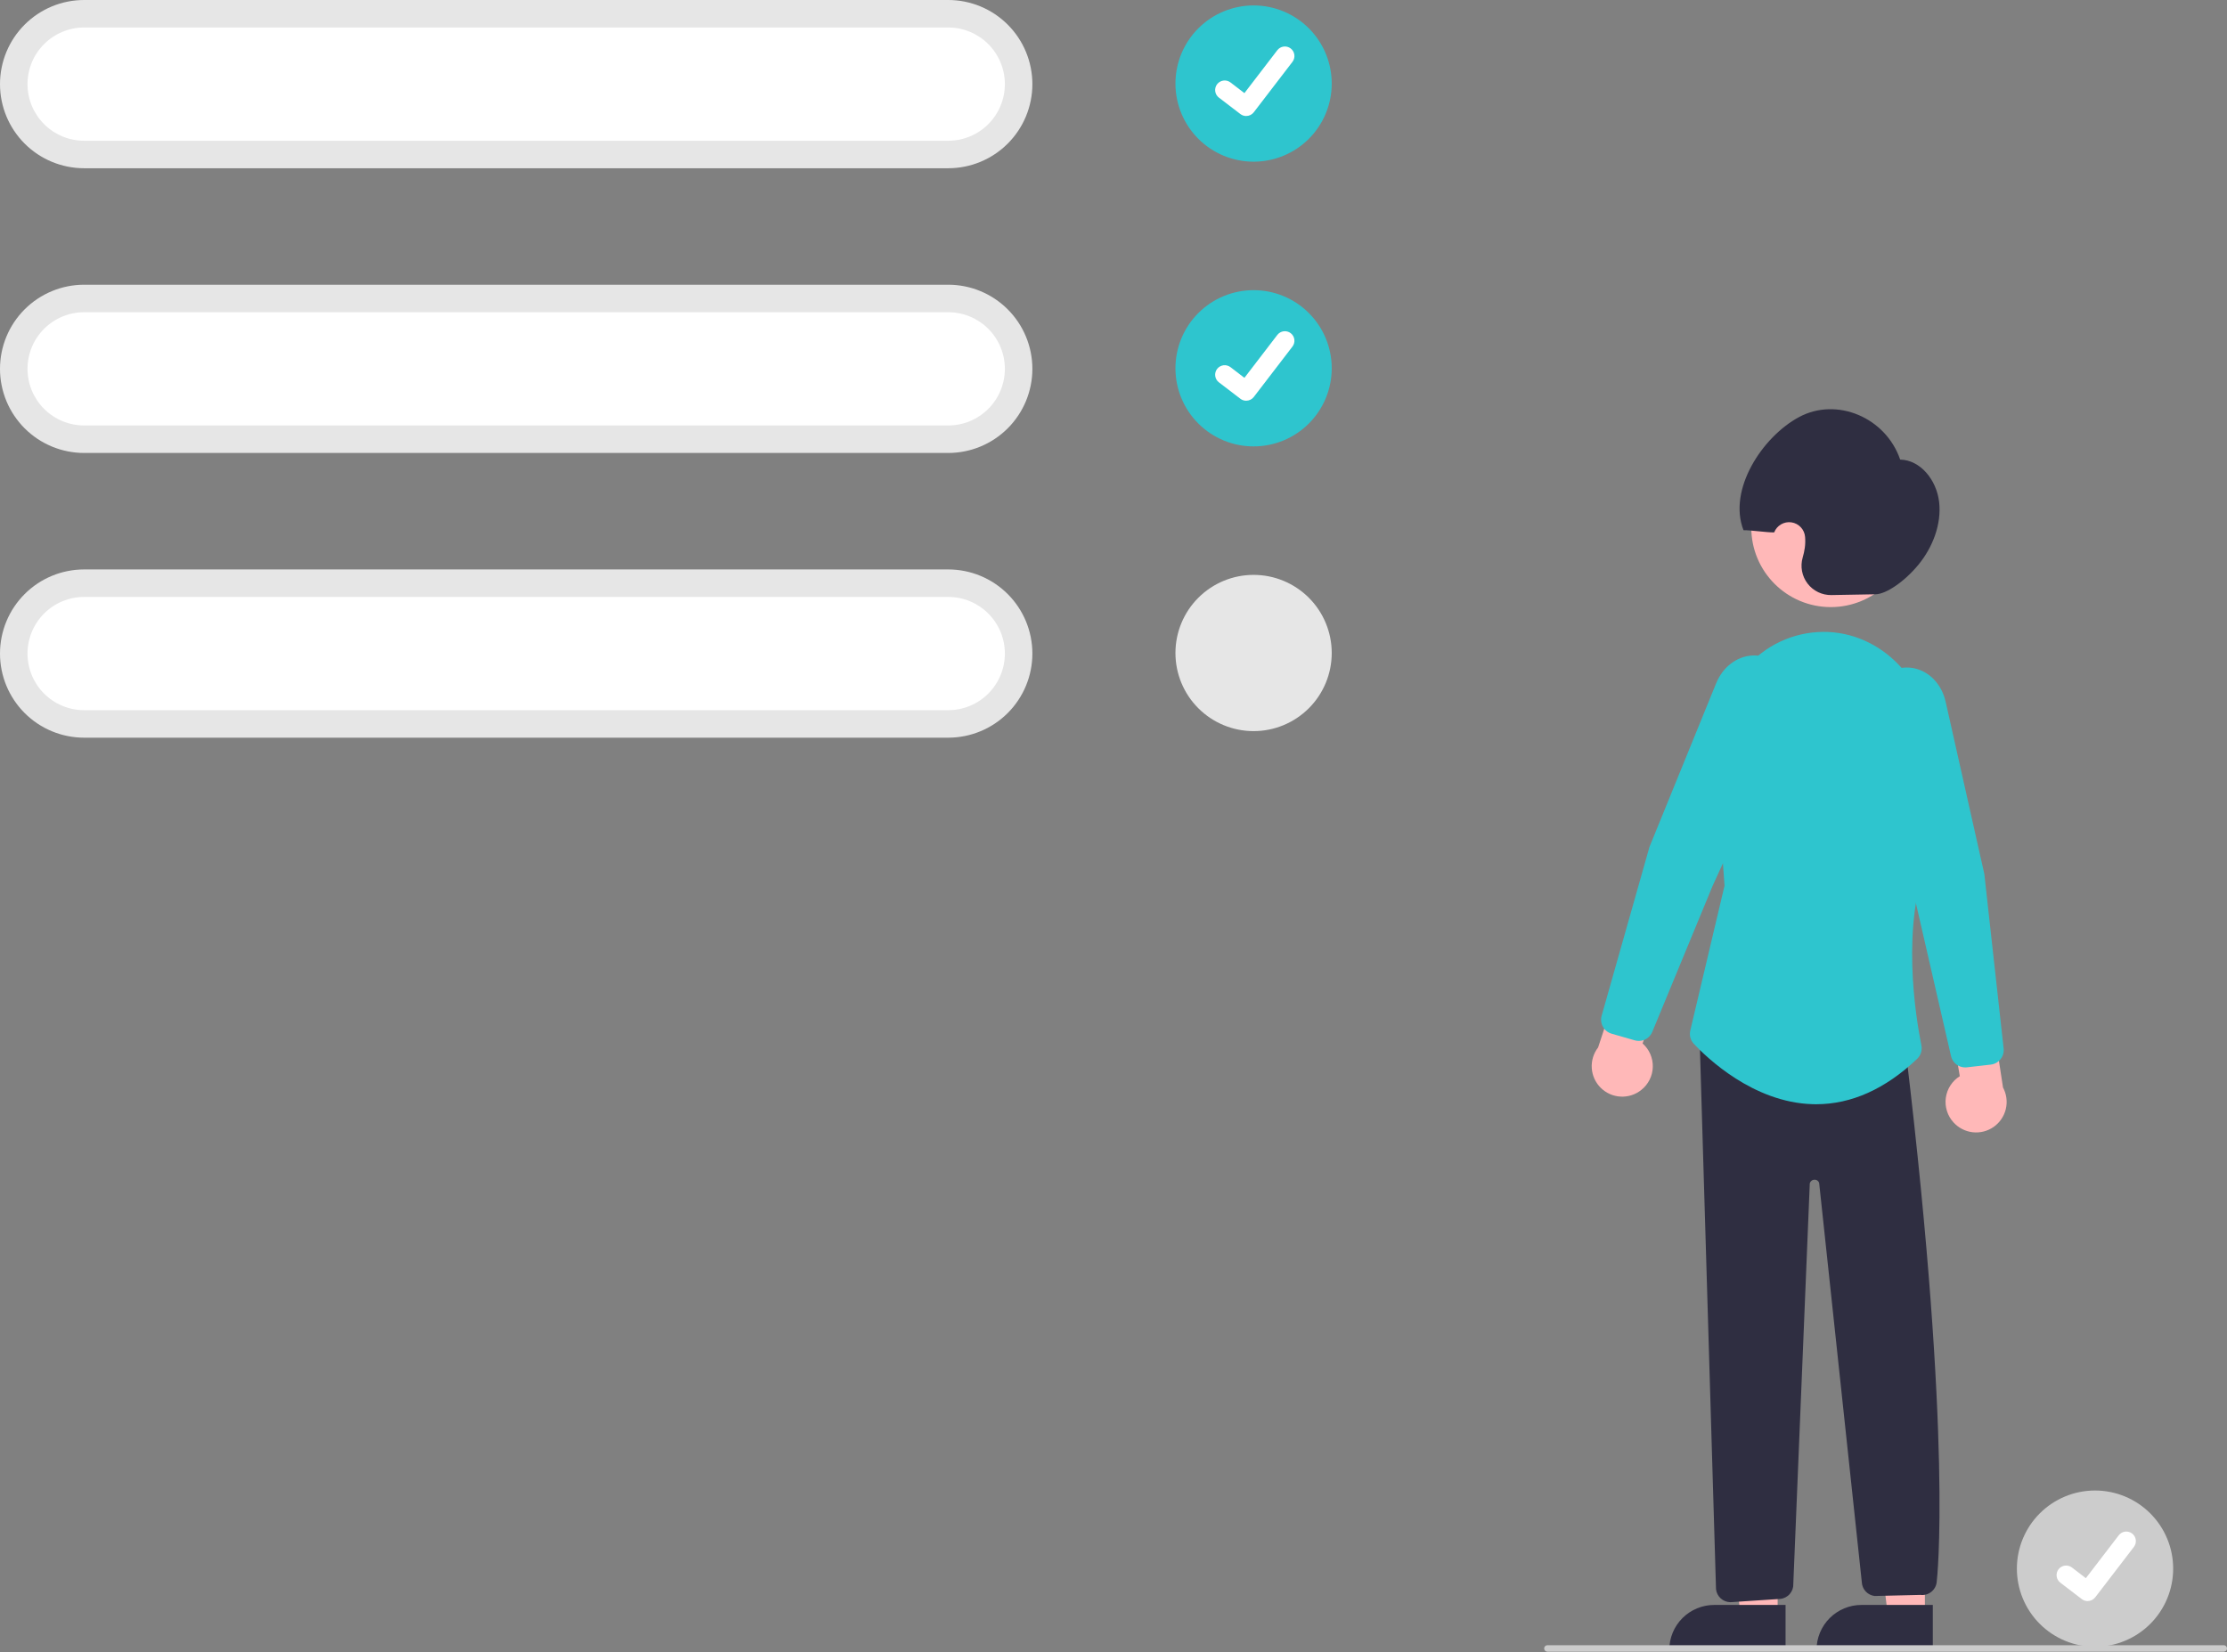 <svg width="500" height="371" viewBox="0 0 500 371" fill="none" xmlns="http://www.w3.org/2000/svg">
<rect x="0" y="0" width="500" height="371" fill="#808080" stroke="none"/>
<g clip-path="url(#clip0)">
<path d="M470.37 334.732C465.717 334.732 461.254 336.581 457.964 339.871C454.674 343.161 452.825 347.623 452.825 352.276C452.825 356.929 454.674 361.392 457.964 364.682C461.254 367.972 465.716 369.821 470.369 369.821H470.37C475.023 369.821 479.485 367.972 482.775 364.682C486.065 361.392 487.914 356.93 487.914 352.277C487.914 347.623 486.065 343.161 482.775 339.871C479.485 336.581 475.023 334.732 470.37 334.732Z" fill="#CCCCCC"/>
<path d="M468.705 359.563C468.243 359.564 467.793 359.414 467.424 359.137L467.401 359.12L462.576 355.429C462.353 355.258 462.165 355.044 462.024 354.8C461.883 354.557 461.792 354.287 461.755 354.008C461.718 353.729 461.736 353.445 461.809 353.173C461.882 352.901 462.007 352.646 462.179 352.423C462.35 352.199 462.564 352.011 462.808 351.871C463.051 351.73 463.321 351.638 463.6 351.601C463.879 351.565 464.163 351.583 464.435 351.656C464.707 351.729 464.962 351.855 465.185 352.026L468.31 354.422L475.695 344.788C475.866 344.565 476.08 344.377 476.324 344.237C476.567 344.096 476.836 344.004 477.115 343.968C477.394 343.931 477.678 343.949 477.95 344.022C478.222 344.095 478.477 344.22 478.7 344.391L478.701 344.392L478.655 344.456L478.702 344.392C479.152 344.738 479.447 345.249 479.522 345.813C479.596 346.376 479.444 346.946 479.098 347.397L470.412 358.724C470.211 358.985 469.953 359.196 469.657 359.341C469.361 359.486 469.036 359.561 468.707 359.56L468.705 359.563Z" fill="white"/>
<path d="M432.171 362.804L423.864 362.804L419.915 330.763L432.174 330.765L432.171 362.804Z" fill="#FFB8B8"/>
<path d="M417.931 360.43H433.951V370.517H407.844C407.844 369.192 408.105 367.881 408.612 366.657C409.119 365.433 409.862 364.321 410.799 363.385C411.735 362.448 412.847 361.705 414.071 361.198C415.295 360.691 416.606 360.43 417.931 360.43Z" fill="#2F2E41"/>
<path d="M399.111 362.804L390.804 362.804L386.854 330.763L399.114 330.765L399.111 362.804Z" fill="#FFB8B8"/>
<path d="M384.871 360.43H400.891V370.517H374.784C374.784 369.192 375.045 367.881 375.552 366.657C376.059 365.433 376.802 364.321 377.738 363.385C378.675 362.448 379.787 361.705 381.011 361.198C382.234 360.691 383.546 360.43 384.871 360.43Z" fill="#2F2E41"/>
<path d="M438.57 252.034C437.902 251.295 437.403 250.419 437.11 249.467C436.816 248.516 436.735 247.511 436.872 246.524C437.009 245.538 437.361 244.593 437.902 243.757C438.444 242.921 439.162 242.214 440.006 241.685L437.433 226.33L446.384 222.49L449.712 244.226C450.506 245.704 450.73 247.421 450.343 249.052C449.955 250.684 448.982 252.117 447.609 253.079C446.236 254.041 444.557 254.466 442.891 254.274C441.225 254.081 439.688 253.284 438.57 252.034V252.034Z" fill="#FFB8B8"/>
<path d="M368.498 244.778C369.279 244.16 369.916 243.379 370.362 242.488C370.809 241.598 371.055 240.621 371.083 239.625C371.111 238.629 370.92 237.64 370.524 236.726C370.128 235.811 369.537 234.995 368.792 234.335L373.866 219.615L365.673 214.35L358.799 235.237C357.772 236.563 357.267 238.22 357.38 239.893C357.493 241.566 358.215 243.14 359.411 244.316C360.606 245.492 362.192 246.188 363.867 246.273C365.541 246.359 367.189 245.827 368.498 244.778Z" fill="#FFB8B8"/>
<path d="M411.041 136.34C420.897 136.34 428.887 128.35 428.887 118.494C428.887 108.638 420.897 100.648 411.041 100.648C401.185 100.648 393.195 108.638 393.195 118.494C393.195 128.35 401.185 136.34 411.041 136.34Z" fill="#FFB8B8"/>
<path d="M367.946 233.766C367.64 233.766 367.335 233.722 367.041 233.638L361.84 232.144C361.009 231.904 360.307 231.345 359.887 230.59C359.467 229.834 359.362 228.943 359.596 228.111L370.331 190.21L385.3 153.462C386.789 149.808 389.899 147.412 393.417 147.209C395.023 147.131 396.618 147.52 398.008 148.329C399.398 149.139 400.523 150.334 401.248 151.77C402.053 153.307 402.495 155.008 402.54 156.743C402.585 158.477 402.232 160.199 401.507 161.776L384.492 198.985L370.966 231.743C370.719 232.341 370.301 232.853 369.763 233.213C369.226 233.573 368.593 233.765 367.946 233.766Z" fill="#2EC5CE"/>
<path d="M421.112 133.46L411.196 133.637C410.163 133.657 409.14 133.434 408.209 132.987C407.278 132.539 406.465 131.879 405.836 131.059C405.207 130.24 404.78 129.284 404.588 128.269C404.396 127.254 404.446 126.208 404.732 125.215C404.944 124.498 405.103 123.767 405.209 123.026C405.32 122.219 405.342 121.402 405.274 120.59C405.211 119.776 404.874 119.009 404.317 118.412C403.761 117.816 403.018 117.426 402.211 117.307C401.404 117.188 400.581 117.347 399.876 117.758C399.171 118.168 398.626 118.806 398.331 119.566C396.664 119.59 393.112 119.047 391.445 119.07C387.905 109.995 395.619 98.12 403.924 93.66C412.389 89.113 423.379 93.739 426.624 103.216C431.127 103.297 434.787 107.739 435.367 112.739C435.948 117.739 433.89 122.96 430.744 126.793C427.597 130.625 423.465 133.418 421.112 133.46Z" fill="#2F2E41"/>
<path d="M388.517 359.813C387.714 359.809 386.94 359.51 386.343 358.973C385.745 358.436 385.366 357.698 385.276 356.9L381.597 233.206L427.945 236.505L427.98 236.803C438.454 324.477 434.874 354.827 434.836 355.123C434.811 355.571 434.693 356.01 434.49 356.411C434.287 356.812 434.004 357.167 433.658 357.453C433.312 357.74 432.91 357.952 432.479 358.076C432.047 358.201 431.594 358.235 431.149 358.177L420.906 358.422C420.129 358.334 419.41 357.971 418.878 357.398C418.347 356.826 418.038 356.082 418.008 355.301L408.437 265.711C408.378 265.478 408.239 265.274 408.044 265.133C407.849 264.993 407.611 264.926 407.372 264.943C407.125 264.943 406.886 265.027 406.696 265.183C406.505 265.339 406.374 265.557 406.326 265.799L402.629 355.682C402.668 356.516 402.385 357.334 401.839 357.966C401.292 358.597 400.524 358.995 399.692 359.076L388.842 359.797C388.734 359.808 388.626 359.813 388.517 359.813Z" fill="#2F2E41"/>
<path d="M407.75 247.986C407.473 247.986 407.196 247.982 406.918 247.973C393.591 247.572 383.164 237.489 380.286 234.408C379.92 234.015 379.656 233.538 379.519 233.018C379.382 232.499 379.375 231.953 379.5 231.431L387.189 198.905L385.149 170.628C384.829 166.703 385.343 162.756 386.659 159.044C387.975 155.333 390.062 151.943 392.782 149.096C395.05 146.701 397.805 144.822 400.862 143.585C403.92 142.348 407.207 141.783 410.502 141.928C423.475 142.547 433.71 154.143 433.803 168.327C433.946 190.296 433.3 191.805 433.087 192.301C426.613 207.412 430.149 228.623 431.387 234.765C431.497 235.313 431.466 235.88 431.296 236.412C431.126 236.945 430.823 237.425 430.415 237.807C423.294 244.564 415.672 247.986 407.75 247.986Z" fill="#2EC5CE"/>
<path d="M441.221 239.718C440.481 239.717 439.764 239.466 439.185 239.005C438.607 238.544 438.203 237.9 438.038 237.179L430.106 202.624L419.475 163.128C419.021 161.453 418.957 159.696 419.288 157.993C419.619 156.29 420.336 154.685 421.384 153.302C422.336 152.006 423.644 151.014 425.148 150.445C426.652 149.877 428.289 149.756 429.861 150.098C433.297 150.88 435.968 153.756 436.833 157.605L445.519 196.282L449.851 235.475C449.945 236.335 449.694 237.197 449.155 237.872C448.616 238.548 447.831 238.983 446.972 239.083L441.595 239.696C441.471 239.711 441.346 239.718 441.221 239.718Z" fill="#2EC5CE"/>
<path d="M212.895 37.783H18.892C13.881 37.783 9.076 35.793 5.533 32.25C1.99 28.707 0 23.902 0 18.892C0 13.881 1.99 9.076 5.533 5.533C9.076 1.99 13.881 0 18.892 0H212.895C217.905 0 222.71 1.99 226.253 5.533C229.796 9.076 231.786 13.881 231.786 18.892C231.786 23.902 229.796 28.707 226.253 32.25C222.71 35.793 217.905 37.783 212.895 37.783Z" fill="#E6E6E6"/>
<path d="M18.892 6.176C15.519 6.176 12.285 7.516 9.9 9.9C7.516 12.285 6.176 15.519 6.176 18.892C6.176 22.264 7.516 25.498 9.9 27.883C12.285 30.268 15.519 31.607 18.892 31.607H212.895C216.267 31.607 219.501 30.268 221.886 27.883C224.27 25.498 225.61 22.264 225.61 18.892C225.61 15.519 224.27 12.285 221.886 9.9C219.501 7.516 216.267 6.176 212.895 6.176H18.892Z" fill="white"/>
<path d="M281.453 1.222C276.8 1.222 272.337 3.07 269.047 6.36C265.757 9.65 263.908 14.113 263.908 18.766C263.908 23.419 265.757 27.881 269.047 31.172C272.337 34.462 276.8 36.31 281.453 36.31C286.106 36.31 290.568 34.462 293.859 31.172C297.149 27.881 298.997 23.419 298.997 18.766C298.997 14.113 297.149 9.65 293.859 6.36C290.568 3.07 286.106 1.222 281.453 1.222Z" fill="#2EC5CE"/>
<path d="M279.788 26.052C279.326 26.053 278.877 25.903 278.507 25.626L278.484 25.609L273.66 21.918C273.436 21.747 273.248 21.534 273.107 21.29C272.966 21.046 272.875 20.777 272.838 20.497C272.801 20.218 272.819 19.934 272.892 19.663C272.965 19.39 273.09 19.135 273.262 18.912C273.433 18.688 273.647 18.501 273.891 18.36C274.135 18.219 274.404 18.127 274.683 18.091C274.962 18.054 275.246 18.072 275.518 18.145C275.79 18.218 276.045 18.344 276.269 18.515L279.394 20.912L286.778 11.278C286.95 11.054 287.163 10.867 287.407 10.726C287.65 10.585 287.92 10.494 288.199 10.457C288.478 10.42 288.761 10.438 289.033 10.511C289.305 10.584 289.56 10.709 289.783 10.881L289.784 10.881L289.738 10.945L289.785 10.881C290.236 11.227 290.53 11.738 290.605 12.302C290.679 12.865 290.527 13.435 290.181 13.887L281.495 25.213C281.295 25.474 281.036 25.686 280.74 25.831C280.445 25.976 280.119 26.05 279.79 26.049L279.788 26.052Z" fill="white"/>
<path d="M212.895 101.724H18.892C13.881 101.724 9.076 99.734 5.533 96.191C1.99 92.648 0 87.843 0 82.833C0 77.822 1.99 73.017 5.533 69.474C9.076 65.931 13.881 63.941 18.892 63.941H212.895C217.905 63.941 222.71 65.931 226.253 69.474C229.796 73.017 231.786 77.822 231.786 82.833C231.786 87.843 229.796 92.648 226.253 96.191C222.71 99.734 217.905 101.724 212.895 101.724Z" fill="#E6E6E6"/>
<path d="M18.892 70.117C15.519 70.117 12.285 71.457 9.9 73.841C7.516 76.226 6.176 79.46 6.176 82.833C6.176 86.205 7.516 89.439 9.9 91.824C12.285 94.209 15.519 95.548 18.892 95.548H212.895C216.267 95.548 219.501 94.209 221.886 91.824C224.27 89.439 225.61 86.205 225.61 82.833C225.61 79.46 224.27 76.226 221.886 73.841C219.501 71.457 216.267 70.117 212.895 70.117H18.892Z" fill="white"/>
<path d="M281.453 65.163C276.8 65.163 272.337 67.011 269.047 70.301C265.757 73.591 263.908 78.054 263.908 82.707C263.908 87.36 265.757 91.822 269.047 95.113C272.337 98.403 276.8 100.251 281.453 100.251H281.453C286.106 100.251 290.568 98.403 293.859 95.113C297.149 91.822 298.997 87.36 298.997 82.707C298.997 78.054 297.149 73.591 293.859 70.301C290.568 67.011 286.106 65.163 281.453 65.163Z" fill="#2EC5CE"/>
<path d="M279.788 89.993C279.326 89.994 278.877 89.844 278.507 89.567L278.484 89.55L273.66 85.859C273.436 85.688 273.248 85.475 273.107 85.231C272.966 84.987 272.875 84.718 272.838 84.439C272.801 84.159 272.819 83.876 272.892 83.604C272.965 83.332 273.09 83.076 273.262 82.853C273.433 82.629 273.647 82.442 273.891 82.301C274.135 82.16 274.404 82.069 274.683 82.032C274.962 81.995 275.246 82.013 275.518 82.086C275.79 82.159 276.045 82.285 276.269 82.456L279.394 84.853L286.778 75.219C286.95 74.995 287.163 74.808 287.407 74.667C287.65 74.526 287.92 74.435 288.199 74.398C288.478 74.361 288.761 74.38 289.033 74.452C289.305 74.525 289.56 74.651 289.783 74.822L289.784 74.822L289.738 74.886L289.785 74.822C290.236 75.169 290.53 75.68 290.605 76.243C290.679 76.806 290.527 77.376 290.181 77.828L281.495 89.154C281.295 89.415 281.036 89.627 280.74 89.772C280.445 89.917 280.119 89.992 279.79 89.991L279.788 89.993Z" fill="white"/>
<path d="M212.895 165.665H18.892C13.881 165.665 9.076 163.675 5.533 160.132C1.99 156.589 0 151.784 0 146.774C0 141.763 1.99 136.958 5.533 133.415C9.076 129.872 13.881 127.882 18.892 127.882H212.895C217.905 127.882 222.71 129.872 226.253 133.415C229.796 136.958 231.786 141.763 231.786 146.774C231.786 151.784 229.796 156.589 226.253 160.132C222.71 163.675 217.905 165.665 212.895 165.665Z" fill="#E6E6E6"/>
<path d="M18.892 134.058C15.519 134.058 12.285 135.398 9.9 137.783C7.516 140.167 6.176 143.401 6.176 146.774C6.176 150.146 7.516 153.38 9.9 155.765C12.285 158.15 15.519 159.489 18.892 159.489H212.895C216.267 159.489 219.501 158.15 221.886 155.765C224.27 153.38 225.61 150.146 225.61 146.774C225.61 143.401 224.27 140.167 221.886 137.783C219.501 135.398 216.267 134.058 212.895 134.058H18.892Z" fill="white"/>
<path d="M281.453 129.104C276.8 129.104 272.337 130.952 269.047 134.242C265.757 137.532 263.908 141.995 263.908 146.648C263.908 151.301 265.757 155.763 269.047 159.054C272.337 162.344 276.8 164.192 281.453 164.192H281.453C286.106 164.192 290.568 162.344 293.859 159.054C297.149 155.763 298.997 151.301 298.997 146.648C298.997 141.995 297.149 137.532 293.859 134.242C290.568 130.952 286.106 129.104 281.453 129.104Z" fill="#E6E6E6"/>
<path d="M499.273 370.931H347.413C347.221 370.931 347.036 370.854 346.9 370.718C346.763 370.582 346.687 370.397 346.687 370.204C346.687 370.011 346.763 369.827 346.9 369.69C347.036 369.554 347.221 369.478 347.413 369.478H499.273C499.466 369.478 499.651 369.554 499.787 369.69C499.923 369.827 500 370.011 500 370.204C500 370.397 499.923 370.582 499.787 370.718C499.651 370.854 499.466 370.931 499.273 370.931Z" fill="#CCCCCC"/>
</g>
<defs>
<clipPath id="clip0">
<rect width="500" height="370.931" fill="white"/>
</clipPath>
</defs>
</svg>
